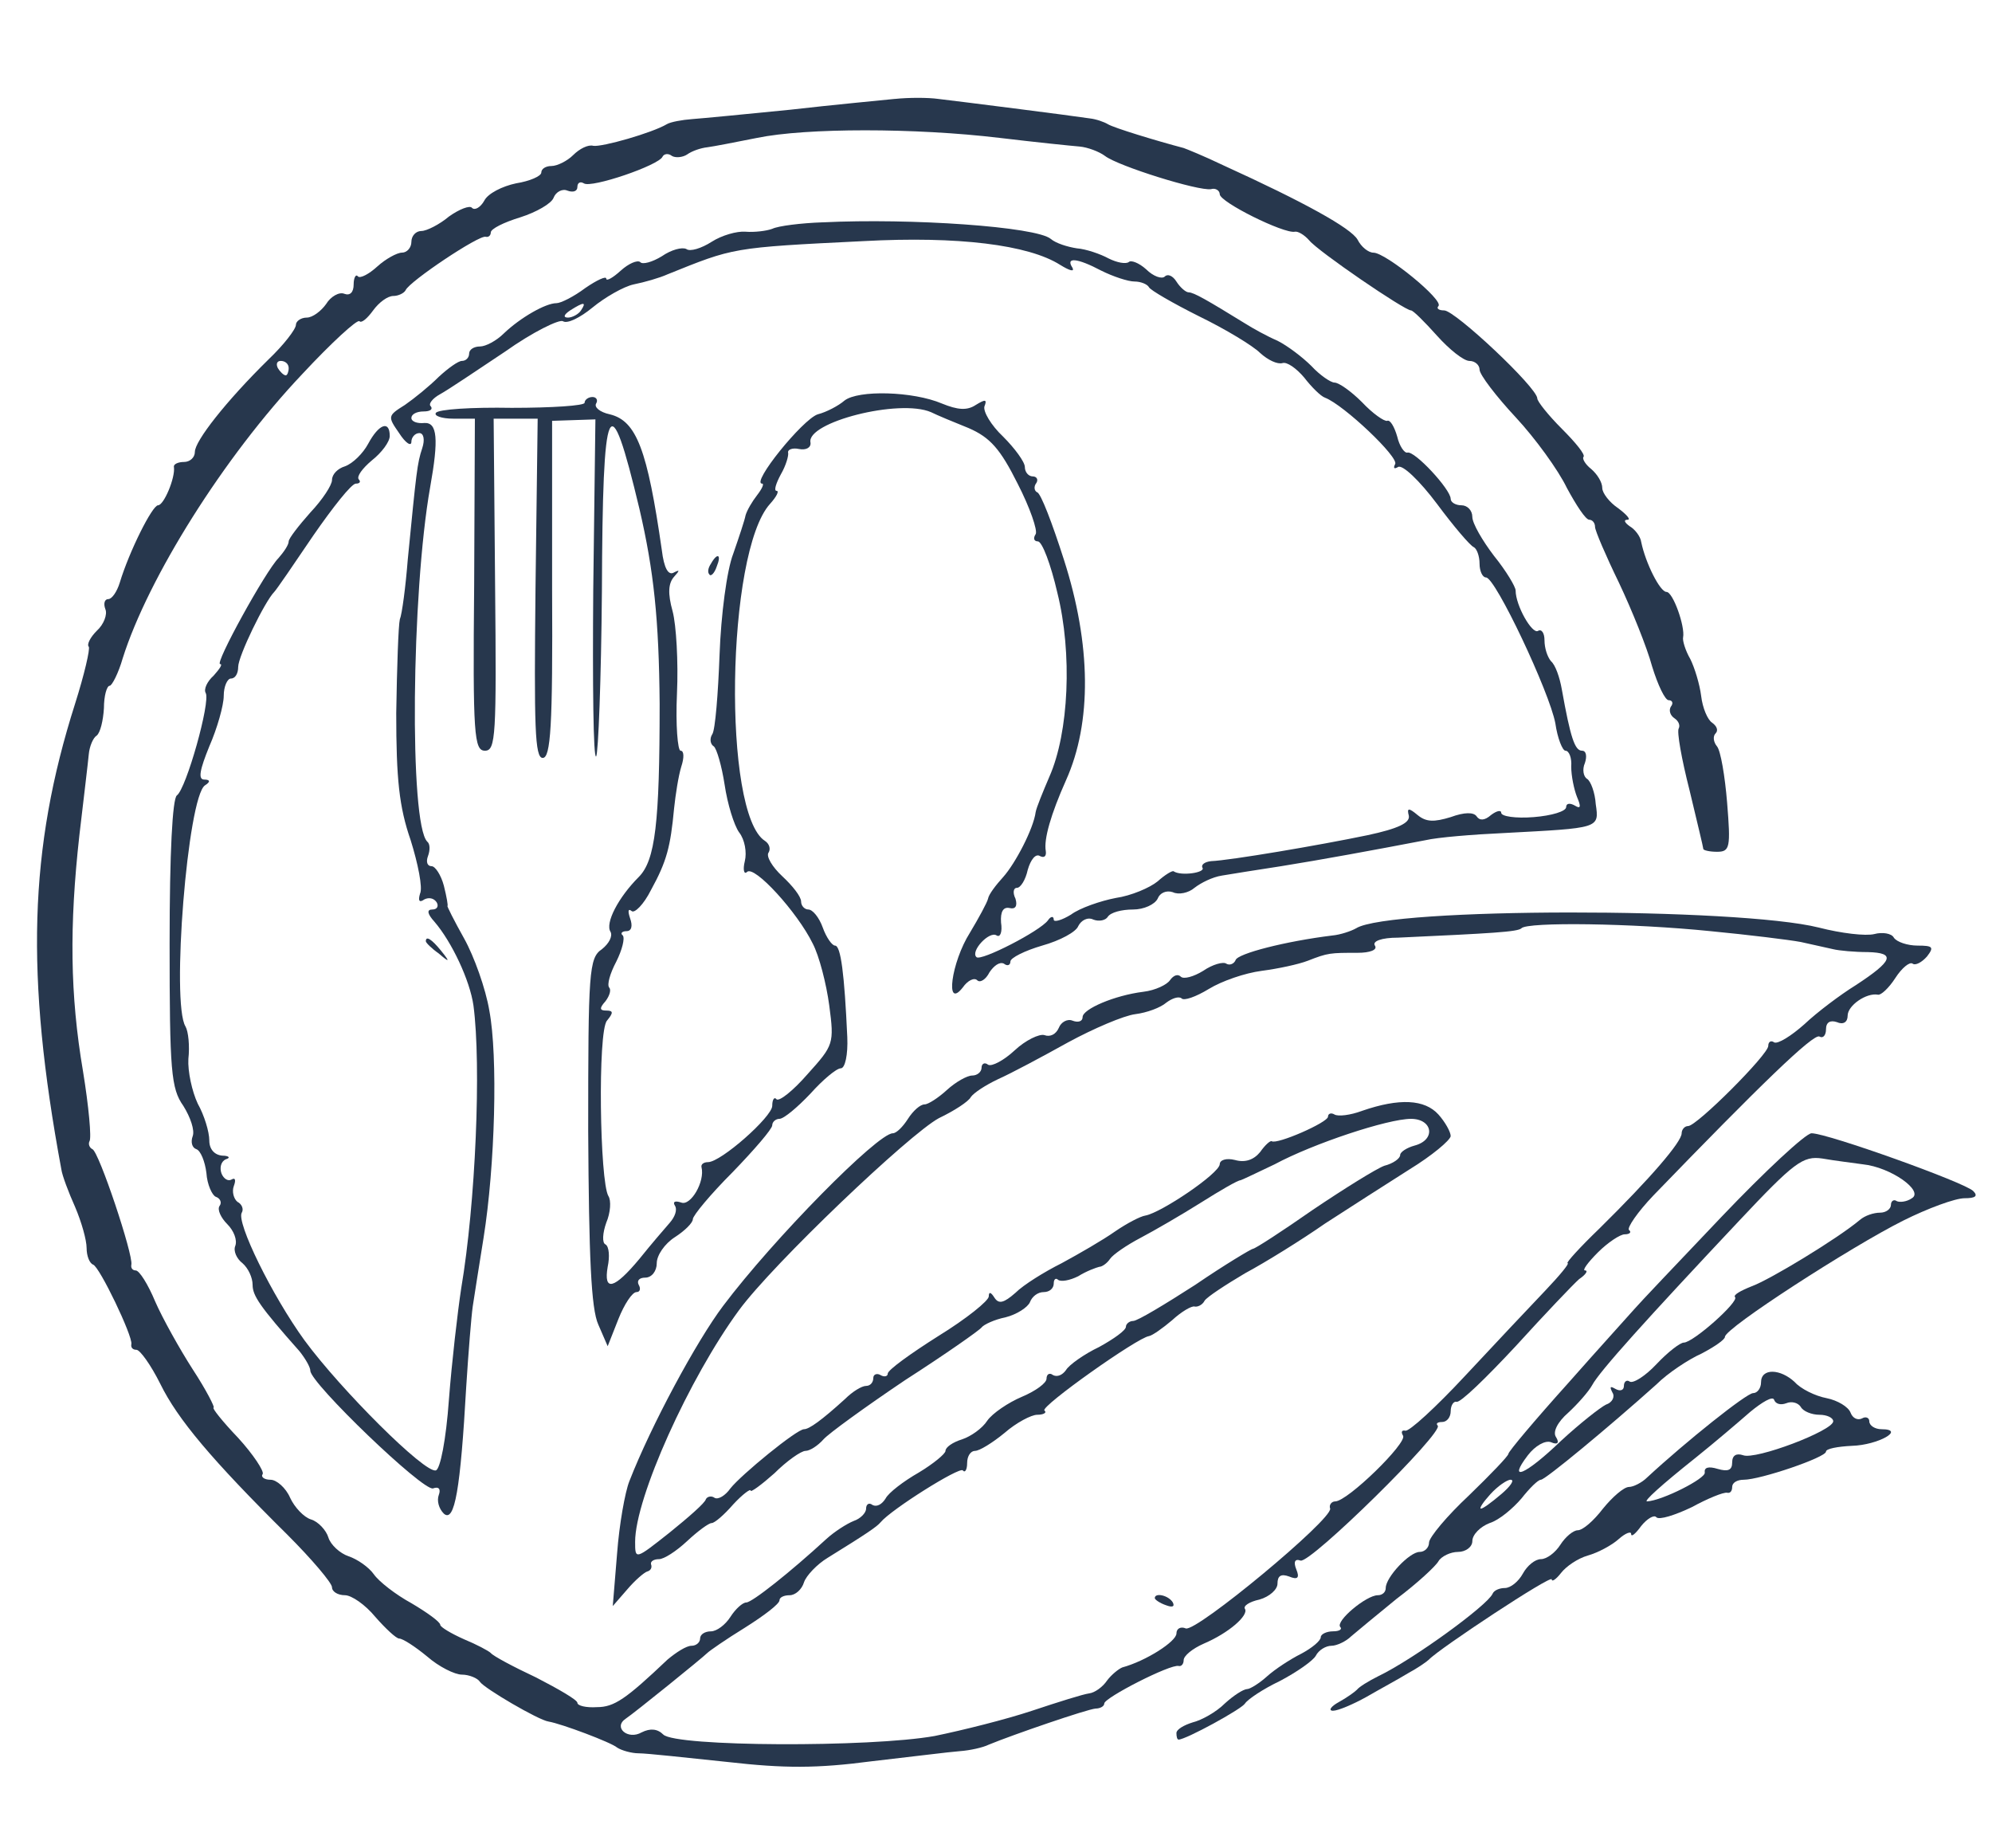  <svg  version="1.0" xmlns="http://www.w3.org/2000/svg"  width="276pt" height="256pt" viewBox="0 0 276 256"  preserveAspectRatio="xMidYMid meet">  <g transform="translate(0,256) scale(0.1,-0.1)" fill="#27374d" stroke="none"> <path d="M1240 2423 c-19 -2 -84 -8 -145 -15 -60 -6 -122 -12 -136 -13 -14 -1 -30 -4 -35 -7 -20 -12 -90 -32 -102 -30 -7 2 -19 -4 -28 -13 -8 -8 -22 -15 -30 -15 -8 0 -14 -4 -14 -9 0 -5 -16 -12 -35 -15 -19 -4 -39 -14 -44 -24 -5 -9 -13 -14 -17 -10 -3 4 -18 -2 -32 -12 -13 -11 -31 -20 -38 -20 -8 0 -14 -7 -14 -15 0 -8 -6 -15 -13 -15 -7 0 -23 -9 -34 -19 -12 -11 -24 -17 -27 -14 -3 4 -6 -2 -6 -11 0 -11 -5 -16 -13 -13 -7 3 -19 -4 -25 -14 -7 -10 -19 -19 -27 -19 -8 0 -15 -5 -15 -10 0 -6 -17 -28 -38 -48 -59 -58 -102 -113 -102 -128 0 -8 -7 -14 -15 -14 -8 0 -15 -3 -14 -7 2 -15 -14 -53 -22 -53 -8 0 -40 -64 -53 -107 -4 -13 -11 -23 -16 -23 -5 0 -7 -6 -4 -14 3 -7 -2 -21 -12 -30 -9 -9 -14 -19 -11 -22 2 -3 -6 -38 -19 -79 -64 -201 -69 -376 -19 -645 1 -8 10 -32 19 -52 9 -21 16 -46 16 -57 0 -11 4 -21 9 -23 9 -3 55 -99 53 -110 -1 -5 2 -8 7 -8 5 0 20 -21 33 -47 24 -49 71 -105 176 -209 34 -34 62 -67 62 -73 0 -6 8 -11 18 -11 9 0 28 -13 42 -30 14 -16 29 -30 33 -30 5 0 22 -11 39 -25 16 -14 38 -25 48 -25 10 0 22 -5 25 -10 6 -9 81 -53 95 -55 18 -3 87 -29 95 -36 6 -4 20 -8 30 -8 11 0 66 -6 123 -12 79 -9 124 -9 200 1 53 6 108 13 122 14 14 1 32 5 40 9 34 14 136 49 148 50 6 0 12 3 12 7 0 8 92 55 103 52 4 -1 7 3 7 8 0 6 12 16 28 23 35 15 62 39 57 48 -3 4 6 10 20 13 14 4 25 14 25 22 0 11 5 14 16 10 12 -5 15 -2 10 10 -4 10 -2 15 6 12 14 -4 199 178 190 187 -3 3 0 5 6 5 7 0 12 7 12 15 0 8 4 14 8 13 5 -2 41 33 82 77 40 44 80 86 88 93 9 6 13 12 8 12 -4 0 4 11 18 25 14 14 31 25 37 25 7 0 10 3 6 6 -3 3 12 25 34 48 146 151 222 225 230 220 5 -3 9 2 9 10 0 10 6 13 15 10 9 -4 15 0 15 9 0 14 26 32 42 29 4 -1 15 9 24 23 9 14 20 23 24 20 4 -3 13 2 20 10 10 13 8 15 -13 15 -14 0 -29 5 -33 11 -3 6 -16 8 -27 5 -12 -3 -46 1 -77 9 -112 28 -595 28 -641 -1 -7 -4 -22 -9 -33 -10 -65 -8 -131 -25 -134 -34 -2 -5 -8 -8 -13 -5 -4 3 -19 -1 -32 -10 -13 -8 -27 -12 -31 -8 -4 4 -10 2 -15 -5 -4 -6 -20 -14 -37 -16 -40 -5 -84 -24 -84 -35 0 -6 -6 -8 -14 -5 -7 3 -16 -2 -19 -10 -4 -9 -12 -13 -20 -10 -7 2 -26 -7 -41 -21 -15 -14 -32 -23 -37 -20 -5 4 -9 1 -9 -4 0 -6 -6 -11 -13 -11 -7 0 -23 -9 -35 -20 -12 -11 -26 -20 -31 -20 -6 0 -16 -9 -23 -20 -7 -11 -16 -20 -21 -20 -21 0 -165 -146 -235 -239 -37 -49 -100 -166 -130 -243 -6 -15 -14 -60 -17 -100 l-6 -73 20 23 c11 13 24 24 28 25 4 1 7 5 5 10 -1 4 4 7 11 7 7 0 24 11 39 25 15 14 30 25 34 25 4 0 17 11 30 26 13 14 24 22 24 19 0 -3 15 8 33 24 17 17 37 31 43 31 6 0 17 7 25 16 7 8 58 45 113 82 56 36 103 69 106 73 3 4 18 11 33 14 16 4 31 14 34 21 3 8 11 14 19 14 8 0 14 5 14 12 0 6 3 8 6 5 4 -3 16 -1 28 5 11 7 25 12 29 13 4 0 11 5 15 11 4 6 23 19 42 29 19 10 57 32 84 49 27 17 51 31 55 31 3 1 24 11 47 22 54 29 157 63 189 63 30 0 35 -29 5 -37 -11 -3 -20 -9 -20 -13 0 -5 -10 -12 -22 -15 -11 -4 -56 -32 -99 -61 -43 -30 -80 -54 -83 -54 -2 0 -39 -22 -80 -50 -42 -27 -80 -50 -86 -50 -5 0 -10 -4 -10 -8 0 -5 -17 -17 -37 -28 -21 -10 -42 -25 -46 -32 -5 -7 -12 -10 -18 -7 -5 4 -9 1 -9 -5 0 -6 -15 -17 -34 -25 -19 -8 -41 -23 -48 -33 -7 -11 -23 -22 -35 -26 -13 -4 -23 -11 -23 -16 0 -4 -17 -18 -37 -30 -21 -12 -42 -28 -46 -36 -5 -8 -12 -12 -18 -9 -5 4 -9 1 -9 -5 0 -6 -8 -14 -17 -17 -10 -4 -27 -15 -38 -25 -50 -46 -103 -88 -111 -88 -5 0 -15 -9 -22 -20 -7 -11 -19 -20 -27 -20 -8 0 -15 -4 -15 -10 0 -5 -5 -10 -12 -10 -7 0 -21 -9 -33 -19 -58 -55 -74 -66 -98 -66 -15 -1 -27 2 -27 6 0 4 -26 19 -57 35 -32 15 -60 30 -63 34 -3 3 -20 12 -37 19 -18 8 -33 17 -33 20 0 4 -18 17 -40 30 -22 12 -45 30 -52 40 -7 10 -23 21 -35 25 -12 4 -25 16 -28 26 -3 10 -14 22 -24 25 -10 3 -23 17 -29 30 -6 14 -19 25 -27 25 -9 0 -14 4 -11 8 2 4 -13 27 -34 50 -22 23 -37 42 -34 42 2 0 -10 24 -29 53 -18 28 -42 71 -52 94 -10 24 -22 43 -27 43 -4 0 -7 3 -6 8 3 13 -45 157 -54 160 -4 2 -6 7 -4 11 3 4 -1 48 -9 97 -18 106 -19 201 -5 327 6 51 12 101 13 112 1 11 6 23 11 26 5 4 9 21 10 38 0 17 4 31 8 31 3 0 12 17 18 38 35 111 140 279 249 394 40 43 76 76 79 73 3 -3 11 4 19 15 8 11 20 20 28 20 7 0 15 4 17 8 5 12 102 77 111 74 4 -1 7 2 7 6 0 5 18 14 41 21 22 7 43 19 46 27 3 8 12 13 19 10 8 -3 14 -1 14 5 0 6 4 8 9 5 10 -7 104 25 109 37 2 4 8 5 13 1 5 -3 15 -2 21 2 7 5 19 9 28 10 8 1 39 7 69 13 68 14 219 14 336 0 50 -6 99 -11 111 -12 11 -1 27 -7 35 -13 18 -14 130 -49 147 -46 6 2 12 -2 12 -7 0 -11 89 -55 104 -52 4 1 13 -4 20 -12 12 -15 132 -97 141 -97 3 0 19 -16 36 -35 17 -19 37 -35 45 -35 8 0 14 -6 14 -12 0 -7 23 -37 50 -66 27 -29 59 -73 71 -98 13 -24 26 -44 31 -44 4 0 8 -4 8 -10 0 -5 15 -40 33 -77 18 -38 39 -90 46 -116 8 -26 18 -47 23 -47 5 0 7 -4 3 -9 -3 -5 -1 -12 5 -16 6 -4 8 -10 6 -14 -3 -4 4 -43 15 -86 10 -42 19 -79 19 -81 0 -2 9 -4 19 -4 18 0 19 6 14 68 -3 37 -9 72 -14 78 -5 6 -6 14 -2 18 4 4 2 10 -5 15 -6 4 -13 20 -15 37 -2 16 -9 39 -15 51 -7 12 -11 26 -10 30 3 15 -14 63 -23 63 -9 0 -29 40 -35 69 -1 8 -9 18 -16 22 -7 5 -9 9 -3 9 5 0 -1 7 -13 16 -12 8 -22 21 -22 28 0 8 -7 19 -15 26 -9 7 -13 15 -11 17 3 3 -11 20 -30 39 -19 19 -34 38 -34 42 0 15 -114 122 -129 122 -8 0 -11 3 -8 6 8 8 -73 74 -90 74 -7 0 -17 8 -22 18 -9 16 -74 52 -186 103 -27 13 -52 23 -55 24 -38 10 -97 28 -105 33 -5 3 -16 7 -25 8 -26 4 -184 24 -210 27 -14 2 -41 2 -60 0z m-840 -373 c0 -5 -2 -10 -4 -10 -3 0 -8 5 -11 10 -3 6 -1 10 4 10 6 0 11 -4 11 -10z m1970 -780 c52 -5 109 -12 125 -15 17 -4 37 -8 45 -10 8 -2 30 -4 48 -4 39 -1 35 -12 -17 -46 -21 -13 -53 -37 -71 -54 -18 -16 -37 -28 -42 -25 -4 3 -8 1 -8 -5 0 -12 -99 -111 -111 -111 -5 0 -9 -5 -9 -10 0 -12 -43 -62 -114 -132 -27 -26 -47 -48 -44 -48 3 0 -11 -17 -31 -38 -20 -21 -70 -74 -111 -118 -40 -43 -78 -78 -83 -76 -5 1 -6 -2 -3 -7 6 -10 -77 -91 -94 -91 -5 0 -9 -5 -7 -10 3 -15 -185 -171 -200 -166 -7 3 -13 0 -13 -7 0 -11 -42 -38 -75 -47 -5 -2 -15 -10 -21 -18 -6 -9 -17 -17 -25 -18 -8 -1 -43 -12 -79 -24 -36 -12 -96 -27 -135 -35 -89 -16 -359 -15 -376 2 -8 8 -18 9 -30 3 -19 -11 -40 7 -22 19 12 8 106 84 113 91 3 3 26 19 52 35 27 17 48 33 48 38 0 4 6 7 14 7 8 0 17 8 20 18 3 9 18 25 33 34 55 34 68 43 73 49 15 18 109 77 114 72 3 -4 6 1 6 10 0 10 5 17 11 17 6 0 24 11 41 25 16 14 37 25 45 25 9 0 14 3 10 6 -5 6 129 101 145 103 5 1 19 11 32 22 13 12 27 20 31 19 4 -1 11 2 14 8 3 5 29 22 56 38 28 15 78 46 111 69 34 22 87 56 117 75 31 19 56 40 57 46 0 6 -8 20 -17 30 -19 21 -54 23 -106 5 -16 -6 -33 -8 -38 -5 -5 3 -9 1 -9 -3 0 -8 -71 -39 -78 -34 -2 1 -9 -5 -16 -15 -9 -11 -21 -15 -35 -11 -12 3 -21 0 -21 -6 -1 -13 -81 -67 -103 -71 -7 -1 -26 -11 -42 -22 -17 -12 -50 -31 -74 -44 -24 -12 -53 -30 -64 -41 -16 -14 -23 -16 -29 -7 -5 8 -8 9 -8 2 0 -6 -31 -31 -70 -55 -38 -24 -70 -47 -70 -52 0 -4 -5 -5 -10 -2 -5 3 -10 1 -10 -4 0 -6 -4 -11 -10 -11 -6 0 -19 -8 -29 -18 -33 -30 -50 -42 -57 -42 -10 0 -87 -63 -102 -82 -7 -10 -17 -16 -22 -13 -4 3 -10 2 -12 -2 -1 -5 -24 -25 -50 -46 -48 -38 -48 -38 -48 -13 0 61 75 227 144 321 47 64 236 244 277 266 21 10 41 23 44 29 4 6 21 17 38 25 18 8 61 31 97 51 35 19 77 37 93 39 16 2 35 9 43 16 8 6 17 9 21 6 3 -4 20 2 38 13 18 11 50 22 73 25 23 3 51 9 64 14 28 11 31 11 69 11 17 0 28 4 24 10 -4 6 9 11 32 11 130 6 166 8 171 13 8 9 154 7 262 -4z"/> <path d="M1600 346 c0 -2 7 -7 16 -10 8 -3 12 -2 9 4 -6 10 -25 14 -25 6z"/> <path d="M1140 2252 c-30 -1 -62 -5 -70 -9 -8 -3 -25 -5 -37 -4 -12 1 -33 -5 -47 -14 -14 -9 -30 -14 -35 -10 -6 3 -21 -1 -34 -10 -13 -8 -27 -12 -30 -8 -4 3 -16 -2 -27 -12 -11 -10 -20 -15 -20 -11 0 4 -13 -2 -29 -13 -16 -12 -34 -21 -40 -21 -15 0 -50 -20 -73 -42 -10 -10 -25 -18 -33 -18 -8 0 -15 -4 -15 -10 0 -5 -4 -10 -10 -10 -5 0 -19 -10 -32 -22 -13 -13 -34 -30 -47 -39 -24 -15 -24 -16 -8 -39 9 -14 17 -19 17 -12 0 6 5 12 11 12 6 0 8 -9 4 -21 -7 -21 -8 -32 -20 -154 -3 -38 -8 -76 -11 -83 -2 -8 -4 -66 -5 -130 0 -91 4 -130 20 -176 10 -32 17 -66 13 -74 -3 -10 -1 -13 6 -8 6 3 13 2 17 -4 3 -5 1 -10 -6 -10 -8 0 -7 -6 3 -17 24 -28 49 -81 54 -116 11 -83 3 -274 -17 -392 -5 -33 -13 -102 -17 -154 -4 -56 -12 -96 -18 -98 -15 -5 -132 112 -182 180 -45 62 -95 164 -87 177 3 5 0 12 -6 15 -5 4 -8 14 -5 22 3 8 2 12 -3 9 -5 -3 -11 1 -14 8 -3 8 -1 17 6 20 7 2 4 5 -5 5 -11 1 -18 9 -18 21 0 12 -7 35 -16 51 -8 17 -14 45 -13 62 2 18 0 38 -4 45 -20 32 3 318 27 334 8 5 7 8 -1 8 -9 0 -6 14 7 46 11 25 20 57 20 70 0 13 5 24 10 24 6 0 10 7 10 16 0 15 37 91 50 104 3 3 27 38 54 78 27 39 53 72 59 72 6 0 7 3 4 6 -3 4 5 15 18 26 14 11 25 26 25 34 0 22 -15 17 -30 -11 -7 -13 -21 -27 -32 -31 -10 -3 -18 -11 -18 -19 0 -7 -13 -27 -30 -45 -16 -18 -30 -36 -30 -40 0 -5 -7 -15 -14 -23 -18 -18 -89 -147 -81 -147 4 0 -1 -7 -9 -16 -9 -8 -14 -19 -11 -24 7 -12 -27 -133 -40 -142 -6 -5 -10 -78 -10 -205 0 -177 2 -201 19 -225 10 -16 16 -34 13 -42 -3 -8 -1 -16 5 -18 6 -2 12 -17 14 -33 1 -16 8 -31 13 -33 6 -2 9 -8 5 -13 -3 -5 2 -16 11 -25 9 -9 14 -22 11 -30 -3 -7 2 -18 10 -24 8 -7 14 -20 14 -30 0 -15 10 -30 65 -92 8 -10 15 -22 15 -27 0 -17 156 -167 170 -163 8 3 11 -1 8 -9 -3 -8 0 -19 7 -26 15 -13 23 34 31 176 3 47 7 97 9 111 2 14 9 57 15 95 16 100 20 252 8 315 -5 30 -21 75 -35 100 -14 25 -24 45 -23 45 1 0 -1 12 -5 28 -4 15 -12 27 -17 27 -6 0 -8 6 -5 14 3 8 3 17 -1 20 -25 25 -22 344 4 491 12 67 10 90 -8 89 -10 -1 -18 2 -18 7 0 5 7 9 17 9 9 0 13 3 10 7 -4 3 2 11 13 17 11 6 51 33 90 59 38 27 75 45 80 42 6 -4 24 5 41 19 17 14 43 29 57 32 15 3 36 9 47 14 92 37 88 37 272 46 130 7 228 -5 272 -33 13 -8 20 -10 17 -4 -10 15 6 14 40 -4 16 -8 37 -15 46 -15 9 0 18 -4 20 -8 2 -4 33 -22 69 -40 37 -18 75 -41 85 -51 11 -10 24 -16 31 -14 6 2 19 -7 30 -20 10 -13 23 -26 29 -28 26 -10 103 -83 97 -92 -3 -6 -1 -7 4 -4 6 4 30 -19 54 -51 23 -31 46 -58 51 -60 4 -2 8 -12 8 -23 0 -10 4 -19 9 -19 13 0 88 -159 96 -202 3 -21 10 -38 14 -38 5 0 9 -10 8 -22 0 -13 4 -32 8 -42 6 -14 5 -17 -3 -12 -7 4 -12 3 -12 -2 0 -6 -20 -12 -45 -14 -25 -2 -45 1 -45 6 0 4 -6 3 -14 -3 -9 -8 -16 -8 -20 -2 -4 6 -17 6 -36 -1 -23 -7 -34 -7 -46 3 -12 10 -15 10 -12 -1 2 -10 -15 -18 -57 -27 -67 -14 -191 -35 -217 -36 -9 -1 -14 -5 -12 -9 5 -7 -30 -12 -40 -5 -2 1 -12 -5 -22 -14 -11 -9 -37 -20 -58 -23 -21 -4 -50 -14 -62 -23 -13 -8 -24 -11 -24 -7 0 5 -4 5 -8 -1 -11 -15 -93 -57 -99 -51 -9 8 18 37 28 30 5 -3 8 5 6 18 -1 15 3 22 12 20 8 -2 11 3 8 13 -4 8 -3 15 2 15 5 0 12 11 15 25 4 14 11 23 17 19 6 -3 9 0 8 7 -3 16 7 51 28 98 36 80 35 188 -3 306 -16 50 -32 92 -37 93 -4 2 -5 8 -1 13 3 5 0 9 -5 9 -6 0 -11 6 -11 13 0 7 -14 26 -30 42 -17 16 -28 35 -26 42 4 10 1 10 -12 2 -12 -8 -25 -7 -47 2 -40 17 -116 19 -135 4 -8 -7 -25 -16 -37 -19 -21 -7 -93 -96 -77 -96 3 0 0 -7 -7 -16 -7 -9 -14 -21 -16 -28 -1 -6 -9 -30 -17 -53 -9 -23 -17 -85 -19 -140 -2 -54 -6 -104 -10 -110 -4 -6 -3 -14 2 -17 4 -3 11 -27 15 -53 4 -27 13 -56 20 -66 8 -10 11 -28 8 -40 -3 -12 -1 -19 3 -15 10 10 70 -56 91 -99 9 -17 19 -56 23 -86 7 -53 6 -55 -30 -95 -20 -23 -39 -38 -43 -35 -3 4 -6 0 -6 -9 0 -15 -71 -78 -89 -78 -6 0 -10 -3 -9 -7 5 -20 -15 -54 -28 -49 -9 3 -12 1 -9 -4 4 -6 0 -16 -7 -24 -7 -8 -26 -30 -42 -50 -35 -42 -50 -46 -44 -11 3 14 2 28 -3 31 -5 2 -4 16 1 30 6 14 7 31 3 37 -12 20 -15 228 -2 243 9 11 9 14 -1 14 -9 0 -10 3 -1 13 6 8 8 16 5 19 -3 4 1 19 10 36 8 16 12 32 9 36 -4 3 -1 6 5 6 7 0 9 7 5 18 -3 9 -3 14 2 10 4 -4 17 9 27 29 22 40 27 60 32 113 2 19 6 45 10 58 4 12 4 22 -1 22 -4 0 -7 36 -5 79 2 44 -1 95 -6 114 -7 25 -6 39 2 48 8 9 8 10 0 6 -8 -5 -14 6 -17 31 -20 139 -35 179 -72 188 -14 3 -22 10 -19 15 3 5 0 9 -5 9 -6 0 -11 -4 -11 -8 0 -4 -45 -7 -101 -7 -55 1 -102 -2 -105 -7 -3 -4 8 -8 24 -8 l30 0 -1 -230 c-2 -209 0 -230 15 -230 15 0 16 21 14 230 l-2 230 31 0 30 0 -3 -235 c-2 -192 -1 -235 10 -235 11 0 14 44 13 233 l0 234 30 1 30 1 -3 -236 c-1 -131 0 -234 4 -231 3 4 7 107 8 229 1 271 10 290 52 114 20 -86 27 -153 28 -270 0 -165 -6 -217 -29 -240 -28 -28 -47 -64 -39 -76 3 -6 -2 -16 -12 -24 -18 -12 -19 -31 -19 -252 1 -174 4 -246 14 -268 l13 -30 15 38 c8 20 19 37 25 37 5 0 6 5 3 10 -3 6 1 10 9 10 9 0 16 9 16 20 0 11 11 27 25 36 14 9 25 20 25 25 0 5 25 35 55 65 30 31 55 60 55 65 0 5 5 9 10 9 6 0 25 16 43 35 17 19 36 35 42 35 6 0 10 19 9 43 -4 88 -9 127 -17 127 -4 0 -12 11 -17 25 -5 14 -14 25 -20 25 -5 0 -10 5 -10 11 0 7 -12 22 -26 35 -14 13 -23 28 -19 33 3 5 1 12 -5 16 -59 37 -54 400 7 467 9 10 13 18 9 18 -4 0 -1 10 6 23 7 12 11 26 10 30 -1 4 6 7 15 5 10 -2 17 2 16 9 -6 28 123 61 167 42 8 -4 32 -14 52 -22 30 -13 44 -29 68 -77 17 -33 28 -65 25 -70 -4 -6 -2 -10 3 -10 6 0 18 -32 27 -71 21 -84 16 -194 -11 -255 -9 -21 -18 -43 -19 -49 -3 -23 -28 -71 -45 -90 -10 -11 -20 -24 -21 -30 -1 -5 -13 -27 -25 -47 -26 -41 -35 -108 -10 -76 7 10 16 14 20 10 4 -4 12 1 17 11 6 9 14 15 20 12 5 -4 9 -2 9 3 0 5 20 15 44 22 25 7 47 19 50 27 4 8 13 13 21 9 8 -3 17 -1 20 4 4 6 19 10 35 10 15 0 30 7 34 15 3 8 12 12 21 9 8 -4 22 -1 30 6 9 7 25 15 38 17 12 2 49 8 82 13 56 9 127 22 200 36 17 4 66 8 110 10 131 7 131 6 126 40 -1 16 -7 32 -12 35 -5 3 -7 13 -3 22 3 9 2 17 -4 17 -10 0 -16 18 -28 85 -3 17 -9 34 -15 39 -5 6 -9 18 -9 29 0 10 -4 16 -9 13 -8 -5 -31 35 -31 56 0 5 -13 27 -30 48 -16 21 -30 45 -30 54 0 9 -7 16 -15 16 -8 0 -15 4 -15 9 0 13 -50 67 -60 64 -4 -1 -11 9 -14 22 -4 14 -10 24 -14 22 -4 -1 -20 10 -35 26 -15 15 -32 27 -38 27 -5 0 -20 10 -32 23 -12 12 -33 28 -47 35 -14 6 -34 17 -45 24 -52 32 -71 43 -78 43 -4 0 -12 7 -17 15 -5 8 -12 11 -16 7 -4 -4 -16 0 -26 10 -10 9 -21 13 -24 10 -4 -3 -16 -1 -28 5 -11 6 -31 13 -44 14 -13 2 -29 7 -36 13 -20 17 -194 29 -316 23z m-335 -122 c-3 -5 -12 -10 -18 -10 -7 0 -6 4 3 10 19 12 23 12 15 0z"/> <path d="M985 1779 c-4 -6 -5 -12 -2 -15 2 -3 7 2 10 11 7 17 1 20 -8 4z"/> <path d="M590 1256 c0 -2 8 -10 18 -17 15 -13 16 -12 3 4 -13 16 -21 21 -21 13z"/> <path d="M2385 874 c-60 -63 -115 -121 -120 -127 -6 -7 -48 -53 -93 -104 -45 -50 -82 -94 -82 -97 0 -3 -25 -29 -55 -58 -30 -28 -55 -58 -55 -65 0 -7 -6 -13 -13 -13 -14 0 -47 -35 -47 -50 0 -6 -5 -10 -11 -10 -16 0 -59 -36 -52 -44 3 -3 -1 -6 -10 -6 -9 0 -17 -4 -17 -8 0 -5 -12 -15 -27 -23 -16 -8 -37 -22 -47 -31 -11 -10 -24 -18 -28 -18 -5 0 -19 -9 -31 -20 -12 -12 -32 -23 -44 -26 -13 -4 -23 -10 -23 -15 0 -5 1 -9 3 -9 10 0 87 42 92 50 4 6 25 20 48 31 23 12 46 28 50 35 4 8 14 14 22 14 7 0 20 6 27 13 7 6 36 30 63 52 28 21 54 45 58 52 4 7 17 13 27 13 11 0 20 7 20 15 0 9 11 20 24 25 13 4 32 20 44 34 11 14 23 26 27 26 6 0 93 72 160 132 16 16 45 35 63 43 17 9 32 19 32 23 0 12 175 125 247 161 34 17 72 31 85 31 15 0 19 3 12 10 -12 12 -202 80 -224 80 -8 0 -64 -52 -125 -116z m196 73 c39 -4 85 -37 68 -47 -7 -5 -17 -6 -21 -4 -4 3 -8 0 -8 -5 0 -6 -7 -11 -15 -11 -9 0 -21 -4 -28 -10 -31 -26 -125 -83 -150 -92 -15 -6 -26 -12 -23 -15 6 -6 -58 -63 -71 -63 -5 0 -22 -13 -38 -30 -15 -16 -32 -27 -37 -24 -4 3 -8 0 -8 -6 0 -6 -5 -8 -12 -4 -7 4 -8 3 -4 -5 4 -6 0 -14 -9 -17 -8 -4 -36 -26 -62 -50 -50 -48 -75 -58 -46 -20 10 13 24 21 32 18 9 -4 12 -1 7 7 -5 7 2 21 17 34 13 12 28 29 33 38 10 19 76 92 202 226 78 83 90 92 117 88 17 -3 42 -6 56 -8z m-501 -457 c-13 -11 -25 -20 -28 -20 -3 0 3 9 13 20 10 11 23 20 28 20 6 0 0 -9 -13 -20z"/> <path d="M2440 645 c0 -8 -5 -15 -11 -15 -9 0 -93 -67 -147 -117 -7 -7 -19 -13 -25 -13 -7 0 -23 -14 -36 -30 -13 -17 -28 -30 -35 -30 -6 0 -17 -9 -24 -20 -7 -11 -19 -20 -27 -20 -8 0 -19 -9 -25 -20 -6 -11 -17 -20 -25 -20 -7 0 -15 -3 -17 -8 -7 -16 -110 -91 -158 -114 -14 -7 -27 -15 -30 -19 -3 -3 -14 -11 -25 -17 -11 -6 -15 -12 -8 -12 7 0 28 9 46 19 19 11 45 25 58 33 13 7 26 16 29 19 14 15 170 118 170 111 0 -4 6 0 13 9 7 9 23 20 37 24 14 4 33 14 43 23 9 8 17 11 17 7 0 -5 6 0 14 11 8 10 18 16 21 12 4 -4 26 3 49 14 22 12 44 21 49 20 4 -1 7 2 7 8 0 6 7 10 16 10 23 0 114 31 114 39 0 4 16 7 36 8 36 1 75 23 41 23 -9 0 -17 5 -17 11 0 5 -5 7 -10 4 -6 -3 -13 0 -16 8 -3 8 -18 17 -33 20 -16 3 -36 13 -44 22 -20 19 -47 20 -47 0z m35 -29 c7 3 16 1 20 -5 3 -6 15 -11 26 -11 10 0 19 -4 19 -9 0 -13 -108 -54 -125 -47 -9 3 -15 0 -15 -10 0 -11 -6 -13 -20 -9 -13 4 -19 2 -18 -5 2 -8 -59 -39 -80 -40 -5 0 19 22 68 61 25 20 59 49 75 63 17 14 31 22 33 17 2 -6 9 -8 17 -5z"/> </g> </svg> 